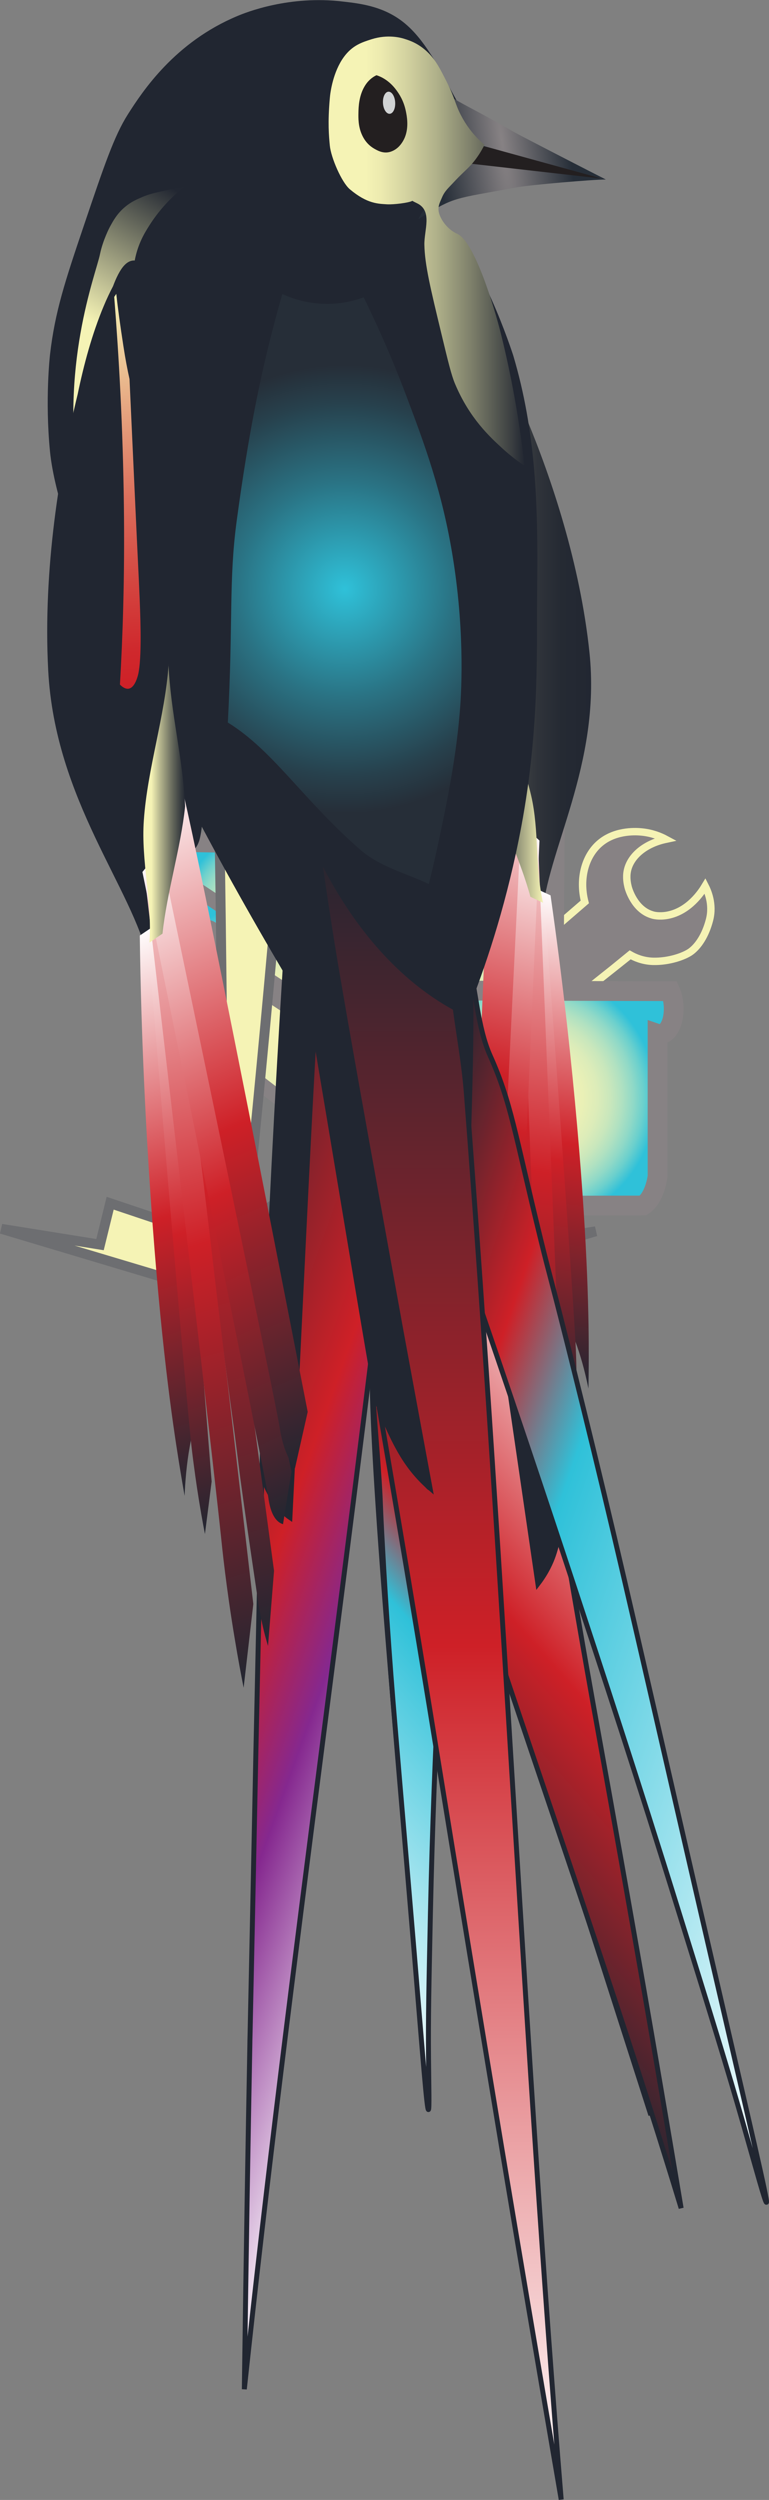 <?xml version="1.0" encoding="UTF-8"?><svg id="Layer_2" xmlns="http://www.w3.org/2000/svg" xmlns:xlink="http://www.w3.org/1999/xlink" viewBox="0 0 77.9 252.92"><rect x="0" y="0" width="77.9" height="252.92" fill="#808080" stroke="none"/><defs><style>.cls-1{fill:#d1d3d4;}.cls-2{fill:url(#radial-gradient-7);}.cls-3{fill:url(#radial-gradient-8);}.cls-4{fill:url(#linear-gradient-8);}.cls-5{fill:url(#linear-gradient-7);}.cls-6{fill:url(#linear-gradient-5);}.cls-7{fill:url(#linear-gradient-6);}.cls-8{fill:url(#linear-gradient-9);}.cls-9{fill:url(#linear-gradient-4);}.cls-10{fill:url(#linear-gradient-3);}.cls-11{fill:url(#linear-gradient-2);}.cls-12{fill:#231f20;}.cls-13{fill:url(#radial-gradient);}.cls-13,.cls-14,.cls-15,.cls-16,.cls-17,.cls-18,.cls-19,.cls-20,.cls-21,.cls-22,.cls-23,.cls-24,.cls-25,.cls-26,.cls-27{stroke-miterlimit:10;}.cls-13,.cls-22,.cls-23{stroke-width:2px;}.cls-13,.cls-22,.cls-23,.cls-25,.cls-26,.cls-27{stroke:#878284;}.cls-28{fill:url(#linear-gradient);}.cls-14{fill:#f5f3b5;stroke:#6d6e71;}.cls-15,.cls-17,.cls-18,.cls-19,.cls-20,.cls-21{stroke-width:.5px;}.cls-15,.cls-17,.cls-18,.cls-19,.cls-20,.cls-21,.cls-24{stroke:#212631;}.cls-15,.cls-24{fill:#212631;}.cls-16{stroke:#f5f3b5;stroke-width:.75px;}.cls-16,.cls-29{fill:#878284;}.cls-17{fill:url(#linear-gradient-11);}.cls-18{fill:url(#linear-gradient-12);}.cls-19{fill:url(#linear-gradient-14);}.cls-20{fill:url(#linear-gradient-16);}.cls-21{fill:url(#linear-gradient-15);}.cls-22{fill:url(#radial-gradient-6);}.cls-23{fill:url(#radial-gradient-3);}.cls-30{fill:url(#linear-gradient-10);}.cls-31{fill:url(#linear-gradient-13);}.cls-32{fill:url(#linear-gradient-19);}.cls-33{fill:url(#linear-gradient-21);}.cls-34{fill:url(#linear-gradient-20);}.cls-35{fill:url(#linear-gradient-22);}.cls-36{fill:url(#linear-gradient-23);}.cls-37{fill:url(#linear-gradient-17);}.cls-38{fill:url(#linear-gradient-18);}.cls-39{fill:url(#linear-gradient-24);}.cls-25{fill:url(#radial-gradient-4);}.cls-26{fill:url(#radial-gradient-2);}.cls-26,.cls-27{stroke-width:1.5px;}.cls-27{fill:url(#radial-gradient-5);}</style><radialGradient id="radial-gradient" cx="879.74" cy="85.26" fx="879.74" fy="85.26" r="10.66" gradientTransform="translate(908.55 11.54) rotate(-180) scale(1 -.96)" gradientUnits="userSpaceOnUse"><stop offset="0" stop-color="#f5f3b5"/><stop offset=".27" stop-color="#f2f2b5"/><stop offset=".42" stop-color="#eaf0b6"/><stop offset=".54" stop-color="#dcecb9"/><stop offset=".64" stop-color="#c9e7bc"/><stop offset=".73" stop-color="#b0e1c1"/><stop offset=".82" stop-color="#90d9c7"/><stop offset=".9" stop-color="#6bd0cd"/><stop offset=".97" stop-color="#42c5d5"/><stop offset="1" stop-color="#2fc1d9"/></radialGradient><radialGradient id="radial-gradient-2" cx="645.05" cy="120.49" fx="645.05" fy="120.49" r="13.41" gradientTransform="translate(782.33 -23.88) rotate(-180) scale(1.13 -1.07)" xlink:href="#radial-gradient"/><radialGradient id="radial-gradient-3" cx="867.08" cy="82.66" fx="867.08" fy="82.66" r="16.21" gradientTransform="translate(908.55) rotate(-180) scale(1 -1)" xlink:href="#radial-gradient"/><radialGradient id="radial-gradient-4" cx="878.55" cy="90.5" fx="878.55" fy="90.5" r="3.76" gradientTransform="translate(-848.55 180.99) scale(1 -1)" xlink:href="#radial-gradient"/><radialGradient id="radial-gradient-5" cx="666.04" cy="119.86" fx="666.04" fy="119.86" r="13.11" gradientTransform="translate(782.33 -23.88) rotate(-180) scale(1.13 -1.07)" xlink:href="#radial-gradient"/><radialGradient id="radial-gradient-6" cx="854.99" cy="111.11" fx="854.99" fy="111.11" r="12.93" gradientTransform="translate(908.55) rotate(-180) scale(1 -1)" xlink:href="#radial-gradient"/><linearGradient id="linear-gradient" x1="-6.96" y1="62.17" x2="9.77" y2="62.17" gradientTransform="translate(52.91) rotate(-180) scale(1 -1)" gradientUnits="userSpaceOnUse"><stop offset="0" stop-color="#222732"/><stop offset=".18" stop-color="#252a33"/><stop offset=".32" stop-color="#2f333a"/><stop offset=".45" stop-color="#3f4344"/><stop offset=".57" stop-color="#575a53"/><stop offset=".69" stop-color="#767866"/><stop offset=".8" stop-color="#9b9c7d"/><stop offset=".9" stop-color="#c7c698"/><stop offset="1" stop-color="#f5f3b5"/></linearGradient><linearGradient id="linear-gradient-2" x1="-2697.44" y1="1545.06" x2="-2662.29" y2="1545.06" gradientTransform="translate(1829.38 2582.45) rotate(84.88)" gradientUnits="userSpaceOnUse"><stop offset="0" stop-color="#85288f"/><stop offset=".07" stop-color="#802f92"/><stop offset=".17" stop-color="#74459d"/><stop offset=".3" stop-color="#6068ae"/><stop offset=".45" stop-color="#4598c5"/><stop offset=".55" stop-color="#2fc1d9"/><stop offset="1" stop-color="#222732"/></linearGradient><linearGradient id="linear-gradient-3" x1="-2060.36" y1="1365.31" x2="-2010.97" y2="1365.31" gradientTransform="translate(1126.05 2320.83) rotate(97.99)" gradientUnits="userSpaceOnUse"><stop offset="0" stop-color="#fff"/><stop offset=".51" stop-color="#ce2027"/><stop offset="1" stop-color="#212631"/></linearGradient><linearGradient id="linear-gradient-4" x1="-2060.9" y1="1366.42" x2="-2007.5" y2="1366.42" gradientTransform="translate(1126.49 2321.03) rotate(97.98)" xlink:href="#linear-gradient-3"/><linearGradient id="linear-gradient-5" x1="-2072.42" y1="1367.28" x2="-1993.08" y2="1367.28" xlink:href="#linear-gradient-3"/><linearGradient id="linear-gradient-6" x1="-2151.08" y1="1414.21" x2="-2068.53" y2="1414.21" gradientTransform="translate(1228.19 2364.32) rotate(96.25)" xlink:href="#linear-gradient-3"/><linearGradient id="linear-gradient-7" x1="-1894.19" y1="729.53" x2="-1834.92" y2="729.53" gradientTransform="translate(870.07 2275.74) rotate(105.51) scale(1 1.87)" xlink:href="#linear-gradient-3"/><linearGradient id="linear-gradient-8" x1="-1888.48" y1="116.65" x2="-1826.62" y2="116.65" gradientTransform="translate(-171.09 1967.53) rotate(104.09) scale(1 2.04)" xlink:href="#linear-gradient-3"/><linearGradient id="linear-gradient-9" x1="-2.1" y1="79.24" x2="3.45" y2="79.24" gradientTransform="translate(52.91) rotate(-180) scale(1 -1)" gradientUnits="userSpaceOnUse"><stop offset="0" stop-color="#f5f3b5"/><stop offset="1" stop-color="#222732"/></linearGradient><linearGradient id="linear-gradient-10" x1="-1136.84" y1="-2917.7" x2="-1100.87" y2="-2917.7" gradientTransform="translate(1705.63 2163.22) rotate(120.28) scale(.88 -.87)" gradientUnits="userSpaceOnUse"><stop offset="0" stop-color="#222732"/><stop offset=".5" stop-color="#f5f3b5"/></linearGradient><linearGradient id="linear-gradient-11" x1="-999.85" y1="-1760.27" x2="-945.17" y2="-1760.27" gradientTransform="translate(498.25 2132.9) rotate(138.45) scale(1 -1)" xlink:href="#linear-gradient-3"/><linearGradient id="linear-gradient-12" x1="-983.37" y1="-1769.76" x2="-932.61" y2="-1769.76" gradientTransform="translate(498.25 2132.9) rotate(138.45) scale(1 -1)" gradientUnits="userSpaceOnUse"><stop offset="0" stop-color="#212631"/><stop offset=".22" stop-color="#ce2027"/><stop offset=".38" stop-color="#2fc1d9"/><stop offset="1" stop-color="#fff"/></linearGradient><radialGradient id="radial-gradient-7" cx="-1119.85" cy="-41.59" fx="-1119.85" fy="-41.59" r="9.16" gradientTransform="translate(-878.88 397.8) rotate(171.95) scale(.87 -6)" gradientUnits="userSpaceOnUse"><stop offset="0" stop-color="#878284"/><stop offset=".84" stop-color="#262e38"/></radialGradient><linearGradient id="linear-gradient-13" x1="-2492.23" y1="25.41" x2="-2472.38" y2="25.41" gradientTransform="translate(2525.51)" gradientUnits="userSpaceOnUse"><stop offset=".19" stop-color="#f5f3b5"/><stop offset=".27" stop-color="#eceaaf"/><stop offset=".39" stop-color="#d5d4a1"/><stop offset=".55" stop-color="#b0b18a"/><stop offset=".73" stop-color="#7d7f6a"/><stop offset=".93" stop-color="#3c4042"/><stop offset="1" stop-color="#222732"/></linearGradient><linearGradient id="linear-gradient-14" x1="-89.68" y1="322.49" x2="-21.05" y2="322.49" gradientTransform="translate(114.07 -162.72) rotate(-161.21) scale(1 -1)" gradientUnits="userSpaceOnUse"><stop offset="0" stop-color="#fff"/><stop offset=".62" stop-color="#2fc1d9"/><stop offset=".78" stop-color="#ce2027"/><stop offset="1" stop-color="#212631"/></linearGradient><linearGradient id="linear-gradient-15" x1="-46.95" y1="333.43" x2="3.26" y2="333.43" gradientTransform="translate(119.28 -161.74) rotate(-160.31) scale(1 -1)" gradientUnits="userSpaceOnUse"><stop offset="0" stop-color="#fff"/><stop offset=".33" stop-color="#85288f"/><stop offset=".51" stop-color="#ce2027"/><stop offset="1" stop-color="#212631"/></linearGradient><linearGradient id="linear-gradient-16" x1="8.95" y1="252.88" x2="8.95" y2="83.56" gradientTransform="translate(52.91) rotate(-180) scale(1 -1)" xlink:href="#linear-gradient-3"/><linearGradient id="linear-gradient-17" x1="-2505.11" y1="-874.69" x2="-2465.18" y2="-874.69" gradientTransform="translate(1052.31 2470.36) rotate(86.14) scale(1 -1)" gradientUnits="userSpaceOnUse"><stop offset="0" stop-color="#f5f3b5"/><stop offset=".27" stop-color="#e7ab84"/><stop offset=".52" stop-color="#dc6f5c"/><stop offset=".74" stop-color="#d4443f"/><stop offset=".9" stop-color="#cf292d"/><stop offset="1" stop-color="#ce2027"/></linearGradient><linearGradient id="linear-gradient-18" x1="-2414.53" y1="-1037.5" x2="-2358.41" y2="-1037.5" gradientTransform="translate(1706.16 2102.14) rotate(73.03) scale(1 -1)" xlink:href="#linear-gradient-3"/><linearGradient id="linear-gradient-19" x1="-2414.78" y1="-1036.32" x2="-2354.11" y2="-1036.32" gradientTransform="translate(1705.76 2102.4) rotate(73.04) scale(1 -1)" xlink:href="#linear-gradient-3"/><linearGradient id="linear-gradient-20" x1="-2428.22" y1="-1035.27" x2="-2338.09" y2="-1035.27" gradientTransform="translate(1706.16 2102.14) rotate(73.03) scale(1 -1)" xlink:href="#linear-gradient-3"/><linearGradient id="linear-gradient-21" x1="-2434.66" y1="-997.46" x2="-2340.88" y2="-997.46" gradientTransform="translate(1612.07 2161.04) rotate(74.77) scale(1 -1)" xlink:href="#linear-gradient-3"/><linearGradient id="linear-gradient-22" x1="-2560.38" y1="-517.74" x2="-2493.05" y2="-517.74" gradientTransform="translate(1951.96 2017.64) rotate(65.51) scale(1 -1.87)" xlink:href="#linear-gradient-3"/><linearGradient id="linear-gradient-23" x1="-2497.72" y1="-1033.39" x2="-2427.45" y2="-1033.39" gradientTransform="translate(2932.22 1550.64) rotate(66.92) scale(1 -2.04)" xlink:href="#linear-gradient-3"/><linearGradient id="linear-gradient-24" x1="34.14" y1="81.3" x2="38.38" y2="81.3" gradientTransform="translate(52.91) rotate(-180) scale(1 -1)" gradientUnits="userSpaceOnUse"><stop offset="0" stop-color="#222732"/><stop offset=".1" stop-color="#353a3e"/><stop offset=".32" stop-color="#696c5e"/><stop offset=".62" stop-color="#bbbb91"/><stop offset=".81" stop-color="#f5f3b5"/></linearGradient><radialGradient id="radial-gradient-8" cx="34.92" cy="59.6" fx="34.92" fy="59.6" r="22.7" gradientUnits="userSpaceOnUse"><stop offset="0" stop-color="#2fc1d9"/><stop offset=".48" stop-color="#2a7384"/><stop offset=".83" stop-color="#27414d"/><stop offset="1" stop-color="#262e38"/></radialGradient></defs><g id="Layer_1-2"><path class="cls-13" d="M16.71,85.19c8.05.02,16.1.44,24.15.46.36.79.33,1.06.02,1.83-.26.64-.71.96-1.16.81v11.24c-.05.3-.15.83-.39,1.34-.3.65-.66.92-.83,1.03-3.34,0-6.69.02-10.03.02-3.09,0-6.18.01-9.26.02-.16-.06-.51-.25-.83-.8-.37-.65.17-.65.14-.93-.02-3.9-.57-6.8-.58-10.69-.07.01-.75-1.67-1.14-2.42-.36-.7-.36-.97-.08-1.9Z"/><polygon class="cls-26" points="39.36 89.64 66.61 104.59 65.16 121.02 39.33 100.83 39.36 89.64"/><path class="cls-16" d="M42.5,110.7c.56-2.3,2.22-9.42,2.78-11.72.56-2.3,1.12-4.6,1.68-6.9.69.26,1.39.52,2.08.78-.18-2.68-.36-5.36-.53-8.05-1.04-.23-2.09-.45-3.13-.68-1.26,2.17-2.52,4.34-3.78,6.51.71.27,1.42.54,2.13.82-1.18,4.94-3.46,14.69-4.64,19.63,1.14-.13,2.28-.26,3.42-.39Z"/><path class="cls-16" d="M53.16,105.26s7.27-5.93,7.29-5.95,3.38-2.68,3.4-2.7c.44.25,1.25.62,2.3.65,1.64.04,3.18-.52,3.82-.98.77-.56,1.5-1.66,1.9-3.2.43-1.63-.22-3.01-.44-3.44-.36.6-1.64,2.56-3.83,2.96-.84.15-1.41,0-1.52-.04-1.84-.53-2.42-2.69-2.45-2.81-.07-.29-.23-.95-.07-1.69.34-1.53,1.89-2.73,3.88-3.15-.52-.28-1.37-.64-2.45-.74-.41-.04-2.48-.22-4.07,1.02-1.64,1.27-2.29,3.68-1.68,6.06-3.87,3.34-7.74,6.68-11.61,10.01,3.14.25,2.39,3.75,5.53,3.99Z"/><path class="cls-23" d="M51.79,84.4c.36.68.38,1.34.38,1.64,0,.36.01.63,0,.69-.04.81-.06,5.5-.05,13.47,1.31.04,2.63-.04,3.95,0,.09-8.3.1-14.35.13-15.6,0-.34.07-1.32-.52-2.07-.6-.78-1.17-1.23-1.55-1.55-1.64-1.38-12.74-7.93-24.26-15.83-.47-.08-1.28-.13-1.9.35-.57.44-.72,1.11-.78,1.38-.33,1.5-.51,11.77-.45,20.9h3.13c-.34-6.29-.41-14.49-.19-15.66.04-.21.14-.76.57-1.1.5-.39,1.17-.35,1.4-.27,2.76.97,17.16,10.35,19.02,12.2.13.13.7.71,1.1,1.45Z"/><rect class="cls-25" x="25.47" y="87.7" width="9.05" height="5.59" rx="2.8" ry="2.8" transform="translate(60 180.99) rotate(180)"/><path class="cls-16" d="M40.7,104c-2.38-3.81-9.48-19.46-11.86-23.27.26-.2.63-.54.86-1.06.27-.62.09-.95.26-1.68.07-.3.29-1.27,1.06-1.8.65-.46,1.41-.4,2.38-.33.76.06,1.37.22,1.79.36-.27-.61-.83-1.64-1.9-2.54-1.57-1.33-3.27-1.58-4-1.68-1.59-.21-2.81.09-3.82.35-1.28.33-3.52,1.11-5.88,3.07-.03.35-.11.86-.34,1.42-.2.47-.38.91-.75,1.15-.6.39-1.58.17-2.47-.46-.17,0-2.02,0-2.87,1.36-.24.38-.34.77-.37,1.09,1.03,1.81,2.06,3.62,3.1,5.43.23.17.64.43,1.2.47.91.07,1.81-.44,2.37-1.31.04-.32.13-.8.37-1.34.22-.48.36-.81.68-.96.45-.21.92.11,1.5.35.59.24,1.46.47,2.66.39,1.65,2.79,8.02,17.44,9.67,20.23,2.12.25,4.24.5,6.37.75Z"/><polygon class="cls-27" points="17.34 88.28 40.8 103.75 41.15 121.02 18.08 103.26 17.34 88.28"/><path class="cls-22" d="M39.09,100.2c9.6.03,19.21.05,28.81.08.43.97.46,2.35.09,3.3-.31.8-.85,1.19-1.38,1.01v14.44c-.06.38-.18,1.02-.47,1.66-.36.8-.79,1.14-.99,1.27-3.99,0-7.98.02-11.97.03-3.68,0-7.37.02-11.05.03-.19-.08-.61-.31-.99-1-.45-.8-.57-1.75-.61-2.1-.02-4.83-.04-9.66-.06-14.49-.09.02-.76.11-1.22-.83-.43-.86-.5-2.24-.17-3.4Z"/><rect class="cls-29" x="33.36" y="102.54" width="3.86" height="5.09" rx="1.69" ry="1.69" transform="translate(70.58 210.17) rotate(-180)"/><rect class="cls-29" x="19.16" y="98.88" width="17.22" height="2.68" transform="translate(59.46 1.17) rotate(33.23)"/><rect class="cls-29" x="18.81" y="93.07" width="3.86" height="5.09" rx="1.69" ry="1.69" transform="translate(41.49 191.23) rotate(-180)"/><path class="cls-14" d="M23.22,131.2c1.27-2.8,2.64-5.82,4.13-9.11-1.72,1.11-3.44,2.22-5.17,3.33-3.67-1.23-7.35-2.46-11.02-3.69-.34,1.4-.69,2.79-1.03,4.19-3.33-.53-6.66-1.07-9.99-1.6,7.69,2.3,15.38,4.6,23.08,6.9Z"/><path class="cls-14" d="M23.84,131.03c-.08,0-.11-.02-.2-.04-.09-.02-.2-.05-.25-.07,0,0-.22-.06-.41-.2-.3-.2-.42-27.11-.72-45.1.19-.08,1.34-.51,3.22-.53,1.67-.01,2.77.32,3.02.4-2.25,26.4-4.33,45.33-4.33,45.43,0,0,0,0,0,0,0,.03-.03.06-.05.07-.05.03-.08.05-.27.02Z"/><path class="cls-14" d="M37.27,131.45c-1.27-2.8-2.64-5.82-4.13-9.11,1.72,1.11,3.44,2.22,5.17,3.33,3.67-1.23,7.35-2.46,11.02-3.69.34,1.4.69,2.79,1.03,4.19,3.33-.53,6.66-1.07,9.99-1.6-7.69,2.3-15.38,4.6-23.08,6.9Z"/><path class="cls-14" d="M36.65,131.28c.08,0,.11-.02.2-.04.09-.02.2-.05.25-.07,0,0,.22-.06.41-.2.3-.2.42-27.11.72-45.1-.19-.08-1.34-.51-3.22-.53-1.67-.01-2.77.32-3.02.4,2.25,26.4,4.33,45.33,4.33,45.43,0,0,0,0,0,0,0,.03.03.06.05.07.05.03.08.05.27.02Z"/><path class="cls-28" d="M48.73,33.34c.36.48.72,1.01,1.1,1.61,1.38,2.22,2.53,4.8,3.47,7.3,2.58,6.16,5.47,14.82,6.41,23.73,1.21,11.43-4.4,20.2-4.79,26.83-.41-.99-.54-1.34-1.13-1.78-.31-.23-.62-.13-.84-.25-.45-2.13.3-4.45-.15-6.59-.33-.26-.83-.83-1.31-2.17-.26-.72-.47-1.56-.92-4.06-.75-4.18-.98-6.48-1.07-6.39-.16.16.44,7.9.58,9.6.08.96.14,1.77.19,2.35-.16-.04-.4-.17-.65-.64,0,0-.4-.76-.68-2.49-2.87-10.52-5.7-25.94-5.7-25.94-.65-15.88,2.48-20.91,3.15-22.34.61-1.3,1.55-.18,2.35,1.23Z"/><path class="cls-11" d="M49.14,34.05c.41,5.22,1.05,11.61,2.06,18.56.92,6.31,1.93,11.52,2.83,15.62-.17.23-.57.7-1.06.36-.38-.26-.65-.89-.72-1.09-.13-.36-.22-.68-.27-.89-.49-1.99-.86-5.43-1.08-7.4-.48-4.44-1.15-10.34-1.96-17.72.05-.8.08-1.82.08-2.99,0-1.79-.04-3.37-.1-4.69"/><path class="cls-10" d="M55.76,90.58c-.52-.24-1.04-.48-1.55-.73.7,6.65,1.38,14.06,1.98,22.15.58,7.83,1,15.17,1.3,21.9.29.57.63,1.33.98,2.33.52,1.49.89,3.03,1.14,4.25.01-.73.03-1.79.03-3.08.01-3.66-.06-10.83-1.18-23.55-.54-6.13-1.38-14.15-2.69-23.28Z"/><path class="cls-9" d="M55.08,90.52c-.64-.35-1.27-.7-1.91-1.05,1.29,16.71,2.58,33.42,3.86,50.12.44,1.51.88,3.02,1.32,4.53.04-1.06.07-2.45.06-4.1,0,0,0-1.74-.08-3.55-.11-2.83-1.39-21.06-3.25-45.96Z"/><path class="cls-6" d="M52.06,77.8c1,24.39,2,48.78,3.01,73.16.67,2.41,1.34,4.82,2.01,7.23.04-.95.09-2.52.11-4.48.04-4.65-.16-8.17-.22-9.19-.27-5.09-1.19-27.64-2.46-59.24-.12-.18-.25-.35-.37-.53-.45-2.15-.91-4.3-1.36-6.45-.2-.14-.36-.35-.46-.54-.12-.21-.24-.47-.27-.36-.02.07,0,.25.02.4Z"/><path class="cls-7" d="M49.83,71.32s.13,1.34.34,3.17c.14,1.25.46,4.41.72,7.08,0,0,.19,2.29.32,5.38.2,4.66.82,28.65,1.56,61.38.53,2.18,1.05,4.35,1.58,6.53.07-.5.15-1.18.21-2.03.06-.99.05-1.78.05-2.11-.08-9.07-.16-11.42-.16-11.42-.22-6.31-.08-4.36-.34-12.34-.19-5.72-.22-5.56-.53-14-.25-6.97-.27-8.35-.48-13.43-.16-3.89-.25-6.29-.43-9.64-.21-3.83-.43-7.01-.6-9.23-.11-.21-.28-.56-.45-1.08-.18-.53-.31-1.04-.59-2.36-.21-.96-.31-1.44-.5-2.38-.48-2.41-.66-3.55-.69-3.5Z"/><path class="cls-5" d="M54.65,85.04c-.68-.61-1.35-1.22-2.03-1.84-.92,18.88-1.85,37.77-2.77,56.65.49,1.5.99,3,1.48,4.49.22-.1.48-.3.67-.75.3-.69.26-1.62.26-1.8-.03-1.56.96-24.53,2.39-56.76Z"/><path class="cls-4" d="M52.71,84.83c-.16-.53-.41-1.35-.73-2.34-.65-2.02-.9-2.63-1.19-3.8-.44-1.75-.45-2.64-.53-2.67-.29-.13-1.01,12.92-2.66,58.8.64,1.6,1.27,3.19,1.91,4.79.12-.23.3-.62.46-1.16.34-1.21.32-2.4.32-2.65,0-1.74,1-22.28,2.42-50.96Z"/><path class="cls-8" d="M49.46,67.15c1.03,4.49,3.32,8.87,4.35,13.36.82,3.57.38,7.25,1.2,10.82-.09-.04-.55-.25-.64-.3-.21-.1-.43-.2-.64-.3-.94-3.53-2.83-7.35-3.77-10.88-.48-4.33-.02-8.37-.51-12.7Z"/><path class="cls-24" d="M47.3,101.15c1.66-4.28,3.64-10.28,5.02-17.64,1.89-10.11,1.52-18.01,1.6-24.35.09-8.01-.13-15.4-2.41-23.06,0,0-3.53-10.96-7.05-12.51-.12-.05-.79-.32-1.02-.92-.11-.3-.1-.63.33-1.76.42-1.11.63-1.67.99-2.2,0,0,.67-.98,1.76-1.76,2.41-1.73,7.74-1.13,8.32-1.09-2.09-1.21-6.12-2.77-8.21-3.98-.27-.49-.69-1.25-1.21-2.2-1.43-2.61-1.63-3.03-2.09-3.74-.54-.83-1.42-2.18-2.64-3.19-1.92-1.59-4.1-1.88-5.95-2.09C29.37,0,25.06,1.74,24.27,2.07c-6.23,2.59-9.43,7.47-10.89,9.76-1.36,2.14-2.36,5.1-4.37,11.03-1.94,5.73-2.96,8.81-3.45,13.1,0,0-.51,4.44,0,9.65.83,8.54,9.97,30.11,26.13,56.72,1.08,3.63,4.42,14.92,5.84,20.98.13.54.34,1.46.52,2.68.81,5.26.13,9.35.03,10.05-.5,3.6.31,19.46,4.51,64.15-.01-8.55.11-17.35.38-26.38.29-9.62.75-18.97,1.34-28.03,7.29,22.71,14.57,45.42,21.86,68.13-4.82-29.5-10.71-58.85-14.47-88.5-.38-3.02-1.5-7.88-1.81-10.86-.56-5.39-1.13-8.16-2.6-13.37Z"/><path class="cls-30" d="M18.66,18.92c-.62.09-1.29.21-1.99.37-1.04.23-1.58.35-2.27.65-.51.22-1.12.47-1.75,1.01-.8.67-1.19,1.4-1.54,2.04,0,0-.69,1.31-.98,2.72-.41,2.03-4.19,11.47-2.05,23.71.96-.58,1.65-1.2,2.1-1.66.46-.47.98-1.01,1.39-1.84.4-.79.52-1.48.58-1.84.53-3.24.5-6.18.5-6.18-.02-1.75.27-4.65.85-10.46.06-.62.18-1.72.73-2.99.31-.72.67-1.28.93-1.69.36-.56.91-1.34,1.68-2.17.46-.5,1.07-1.09,1.82-1.67Z"/><path class="cls-17" d="M48.26,117.56c-.36,2.5-1.27,6.45-3.86,10.52-1.46,2.29-3.07,4.02-4.44,5.26.38,1.74.65,3.52,1.19,5.23,9.54,30.51,19.65,57.91,27.85,84.83-1.46-8.72-2.76-16.32-3.84-22.51-.32-1.82-1.63-9.32-3.38-19.09-1.22-6.8-1.97-10.83-3.15-17.68-.75-4.31-1.34-7.86-1.74-10.22,0-.04,0-.1-.02-.1-.08-.01-.23,1.89-.81,3.55-.24.7-.69,1.73-1.57,2.88-2.08-14.22-4.15-28.45-6.23-42.67Z"/><path class="cls-18" d="M39.54,132.57c2.02,5.5,4.04,11.01,6.06,16.51-.54,8.54-.93,15.94-1.2,21.89-.26,5.75-.6,13.34-.8,22.65-.15,7.1-.23,10.65-.19,14.62.03,3.05.09,5.19-.01,5.19-.16,0-.52-4.79-1.44-15.88-.48-5.7-.96-11.4-1.45-17.09-.62-7.37-.83-9.83-1.11-13.74-.3-4.17-.5-7.47-.64-10.03-.29-5.11-.17-4.12-.35-6.93-.46-7.11-.93-9-.3-12.44.38-2.07.98-3.71,1.43-4.76Z"/><path class="cls-12" d="M60.98,18.09c-2.37-.85-5.56-1.93-7.99-2.59-1.7-.46-3.73-.5-5.44-.98-.14-.04-.3-.08-.44-.12.23.17.46.45.68.62-.35.42-.75,1.02-1.09,1.44,1.96.25,3.99.68,5.95.93,2.44.31,5.89.39,8.33.7Z"/><path class="cls-2" d="M43.39,8.66c1.44.57,2.34,1.2,3.06,1.6,1.48.83,2.02,1.06,4.12,2.25.82.47,1.4.8,2.23,1.24,3.55,1.85,7.13,3.68,8.57,4.41-1.3,0-7.67.54-9.06.8-6.56,1.22-6.18.89-9.94,3.22.28-.54.43-.76.82-1.33.91-1.33.45-.96,2.6-2.96.45-.42.93-.88,1.45-1.38,4.58.52,9.16,1.04,13.73,1.56-4.56-1.26-9.13-2.51-13.69-3.77-.13-.11-.31-.27-.52-.48-.19-.19-.58-.59-1.3-1.54-.3-.4-.57-.76-.88-1.24-.4-.62-.69-1.25-1.19-2.38Z"/><path class="cls-31" d="M41.77,20.32c-.34.2-1.9.39-2.57.35-.86-.06-1.99-.03-3.76-1.52-.83-.7-1.91-3.19-2.03-4.43-.09-.95-.22-2.3,0-4.78.05-.63.33-2.67,1.42-4.17.87-1.19,1.84-1.49,2.81-1.8,1.65-.52,2.97-.16,3.36-.03.54.17,1.48.48,2.44,1.46.72.74,1.11,1.49,1.82,2.89.86,1.7.83,2.22,1.45,3.4.44.84,1.16,1.94,2.37,2.96-.14.28-.36.7-.68,1.16-.75,1.1-1.33,1.45-2.23,2.41-.75.81-1.11,1.08-1.4,1.77-.2.46-.36.77-.35,1.17,0,.18.04.62.46,1.25.6.89,1.34,1.2,1.41,1.23,2.09.91,4.35,9.72,4.35,9.72.86,3.37,1.84,8.01,2.5,13.77-.52-.35-1.31-.91-2.21-1.73-1.3-1.19-3.37-3.08-4.84-6.58-.37-.88-.7-2.25-1.36-4.99-1.13-4.69-1.7-7.04-1.74-9.07-.03-1.48.84-3.4-.71-4.18-.22-.11-.38-.18-.5-.26Z"/><path class="cls-12" d="M38.14,7.61c-.26.12-.73.39-1.13,1-.66,1.01-.69,2.24-.7,2.78-.01.54-.03,1.37.34,2.21.43.99,1.11,1.36,1.38,1.51.3.16.87.47,1.57.23.47-.16.78-.48.86-.57.36-.39.53-.82.57-.92.4-1.03.18-2.13.09-2.57-.22-1.11-.7-1.79-.96-2.15-.74-1.01-1.58-1.38-2.02-1.52Z"/><ellipse class="cls-1" cx="39.41" cy="10.4" rx=".62" ry="1.12" transform="translate(-.54 2.33) rotate(-3.37)"/><path class="cls-19" d="M47.6,98.03c.41,9.37-.59,21.29-.18,30.66,4.26,12.33,7.86,23.08,10.72,31.75,2.76,8.36,6.41,19.42,10.66,33.11,3.25,10.44,4.87,15.66,6.56,21.57,1.3,4.55,2.17,7.75,2.28,7.69.16-.08-1.58-7.41-5.51-24.41-2.02-8.73-4.02-17.47-6.03-26.21-2.6-11.3-3.47-15.07-4.9-21.04-1.52-6.35-2.77-11.38-3.74-15.25-1.95-7.74-1.63-6.22-2.68-10.48-2.65-10.82-3.01-13.9-5.13-18.62-1.28-2.84-1.48-6.94-2.06-8.76Z"/><path class="cls-21" d="M30.24,77.38c.75,3.67,2.33,9.5,5.75,15.21,1.91,3.2,3.9,5.51,5.53,7.12-.14,2.71-.14,5.45-.44,8.15-5.36,48.05-11.82,91.51-16.33,133.86.18-13.5.38-25.26.56-34.85,0-.26.01-.6.02-1,.29-13.56.59-28.57.59-28.57.37-16.76.53-24.6.59-27.4.31-13.65,1.18-35.75,3.73-72.53Z"/><path class="cls-15" d="M33.06,87.68c-.23,3.44-.81,9.86-1.12,15.04-.45,7.56-.77,13.81-1.92,37.48-.12,2.56-.52,10.76-.65,13.32-.31-.21-.73-.57-1.16-1.14,0,0-.65-.81-1.01-1.56,0,0-.33-.56-.53-1.49-.18-.87,1.25-31.63,3.48-70.54.74,2.48,2.18,6.41,2.91,8.89Z"/><path class="cls-20" d="M31.08,83.56c1.44,3.49,4.06,8.81,8.38,13.29,2.44,2.53,4.77,4.12,6.65,5.14.38,2.81.89,5.6,1.12,8.46,3.93,50.94,5.94,97.62,9.62,142.43-2.37-13.81-4.4-25.85-6.04-35.67-.48-2.89-2.46-14.79-5-30.32-1.76-10.81-2.79-17.23-4.61-28.1-1.15-6.84-2.11-12.45-2.75-16.19-.02-.06-.04-.15-.03-.16.07-.06,1.05,2.67,2.34,4.78.54.89,1.43,2.15,2.8,3.33-4.16-22.33-8.32-44.66-12.48-66.99Z"/><path class="cls-24" d="M11.9,29.17c-.31.6-.63,1.26-.94,2.01-1.15,2.74-1.99,5.84-2.6,8.8-1.8,7.37-3.51,17.6-2.98,27.77.67,13.05,8.52,21.89,10.14,29.25.28-1.18.37-1.6.95-2.2.31-.32.67-.26.9-.43.13-2.48-1.13-4.94-1-7.42.32-.35.79-1.07,1.09-2.66.16-.85.25-1.84.31-4.72.1-4.82-.05-7.45.06-7.36.21.15.9,8.94,1.06,10.87.09,1.09.16,2.01.2,2.67.17-.07.42-.26.61-.83,0,0,.32-.93.33-2.91,1.35-12.32,1.79-30.11,1.79-30.11-2.08-17.93-6.49-23.02-7.5-24.51-.91-1.35-1.78.07-2.42,1.79Z"/><path class="cls-37" d="M11.57,30.04c.47,5.93.89,13.21.98,21.19.09,7.25-.12,13.27-.4,18.03.23.23.76.69,1.25.22.38-.36.57-1.12.62-1.35.08-.42.12-.8.14-1.05.2-2.33,0-6.25-.1-8.49-.25-5.07-.55-11.81-.94-20.24-.2-.89-.42-2.02-.62-3.34-.31-2.01-.56-3.79-.72-5.28"/><path class="cls-38" d="M14.16,94.65c.54-.36,1.08-.73,1.61-1.09.39,7.59.94,16.02,1.7,25.21.74,8.89,1.57,17.2,2.43,24.8-.23.69-.47,1.6-.68,2.79-.32,1.77-.46,3.55-.52,4.98-.14-.82-.35-2.01-.58-3.45-.66-4.11-1.85-12.16-2.85-26.64-.48-6.97-.97-16.12-1.11-26.6Z"/><path class="cls-32" d="M14.92,94.47c.65-.5,1.31-1.01,1.96-1.51,1.52,18.98,3.04,37.95,4.56,56.93-.23,1.77-.45,3.54-.68,5.31-.23-1.18-.51-2.74-.79-4.59,0,0-.3-1.96-.54-4-.38-3.19-2.18-23.88-4.5-52.15Z"/><path class="cls-34" d="M16.05,79.65c3.2,27.54,6.4,55.09,9.61,82.63-.33,2.82-.65,5.65-.98,8.47-.21-1.06-.55-2.81-.91-5.01-.87-5.21-1.27-9.2-1.39-10.36-.6-5.76-3.57-31.23-7.74-66.91.11-.22.22-.44.33-.66.13-2.49.26-4.99.38-7.48.2-.19.34-.46.42-.68.1-.26.18-.57.24-.45.03.07.04.28.05.45Z"/><path class="cls-33" d="M17.4,71.98c.05.05.09,1.52.18,3.62.06,1.43.26,5.03.45,8.08,0,0,.19,2.61.59,6.09.6,5.27,4.16,32.29,9.14,69.15-.2,2.53-.41,5.07-.61,7.6-.17-.55-.38-1.3-.59-2.25-.24-1.1-.38-1.99-.43-2.36-1.52-10.19-1.85-12.84-1.85-12.84-.88-7.12-.69-4.91-1.81-13.91-.8-6.45-.74-6.28-1.89-15.81-.95-7.87-1.17-9.42-1.84-15.16-.51-4.39-.84-7.1-1.23-10.89-.44-4.34-.76-7.94-.97-10.47.09-.25.21-.67.32-1.29.11-.62.16-1.23.25-2.76.06-1.11.09-1.67.14-2.76.11-2.79.11-4.09.16-4.05Z"/><path class="cls-35" d="M14.42,88.23c.65-.81,1.3-1.61,1.95-2.42,4.39,21.03,8.77,42.05,13.16,63.08-.29,1.77-.58,3.54-.86,5.31-.26-.07-.59-.26-.88-.72-.46-.73-.58-1.77-.61-1.98-.25-1.75-5.43-27.35-12.75-63.27Z"/><path class="cls-36" d="M16.57,87.66c.09-.62.22-1.58.41-2.76.37-2.38.54-3.11.66-4.48.18-2.04.04-3.04.12-3.09.31-.2,3.42,14.32,13.41,65.51-.43,1.9-.86,3.81-1.29,5.71-.18-.24-.45-.64-.72-1.22-.6-1.29-.79-2.64-.83-2.92-.31-1.95-5.07-24.82-11.75-56.76Z"/><path class="cls-39" d="M17.08,67.24c-.36,5.22-2.15,10.54-2.51,15.76-.29,4.15.86,8.2.57,12.36.09-.06.57-.38.66-.45.22-.15.44-.3.66-.45.43-4.13,1.87-8.75,2.29-12.88-.22-4.94-1.46-9.4-1.68-14.34Z"/><path class="cls-15" d="M31.69,82.7c.56,3.4,1.44,9.79,2.31,14.9,1.27,7.47,2.37,13.62,6.6,36.94.46,2.52,2.49,13.48,2.95,16.01-.35-.14-1.93-2.64-2.47-3.11,0,0-.65-1.13-1.17-1.78,0,0-1.19-2.7-1.59-3.56-.38-.81-4.85-29-11.48-67.4,1.28,2.25,3.57,5.75,4.85,8Z"/><path class="cls-3" d="M28.6,29.75c.92.42,2.61,1.04,4.78.99,1.46-.03,2.65-.36,3.46-.66,1.18,2.4,2.73,5.76,4.29,9.89,1.83,4.85,3.7,9.79,4.78,16.65,1.24,7.86.79,13.99.66,15.5-.41,4.96-1.45,9.77-2.14,13.03-.38,1.78-.73,3.25-.99,4.29-2.28-1.09-4.94-1.73-6.93-3.46-5.89-5.14-8.82-10.04-13.43-12.88.55-10.37.08-14.33.9-20.43,1.24-9.16,2.46-14.79,3.63-19.29.39-1.51.74-2.76.99-3.63Z"/></g></svg>